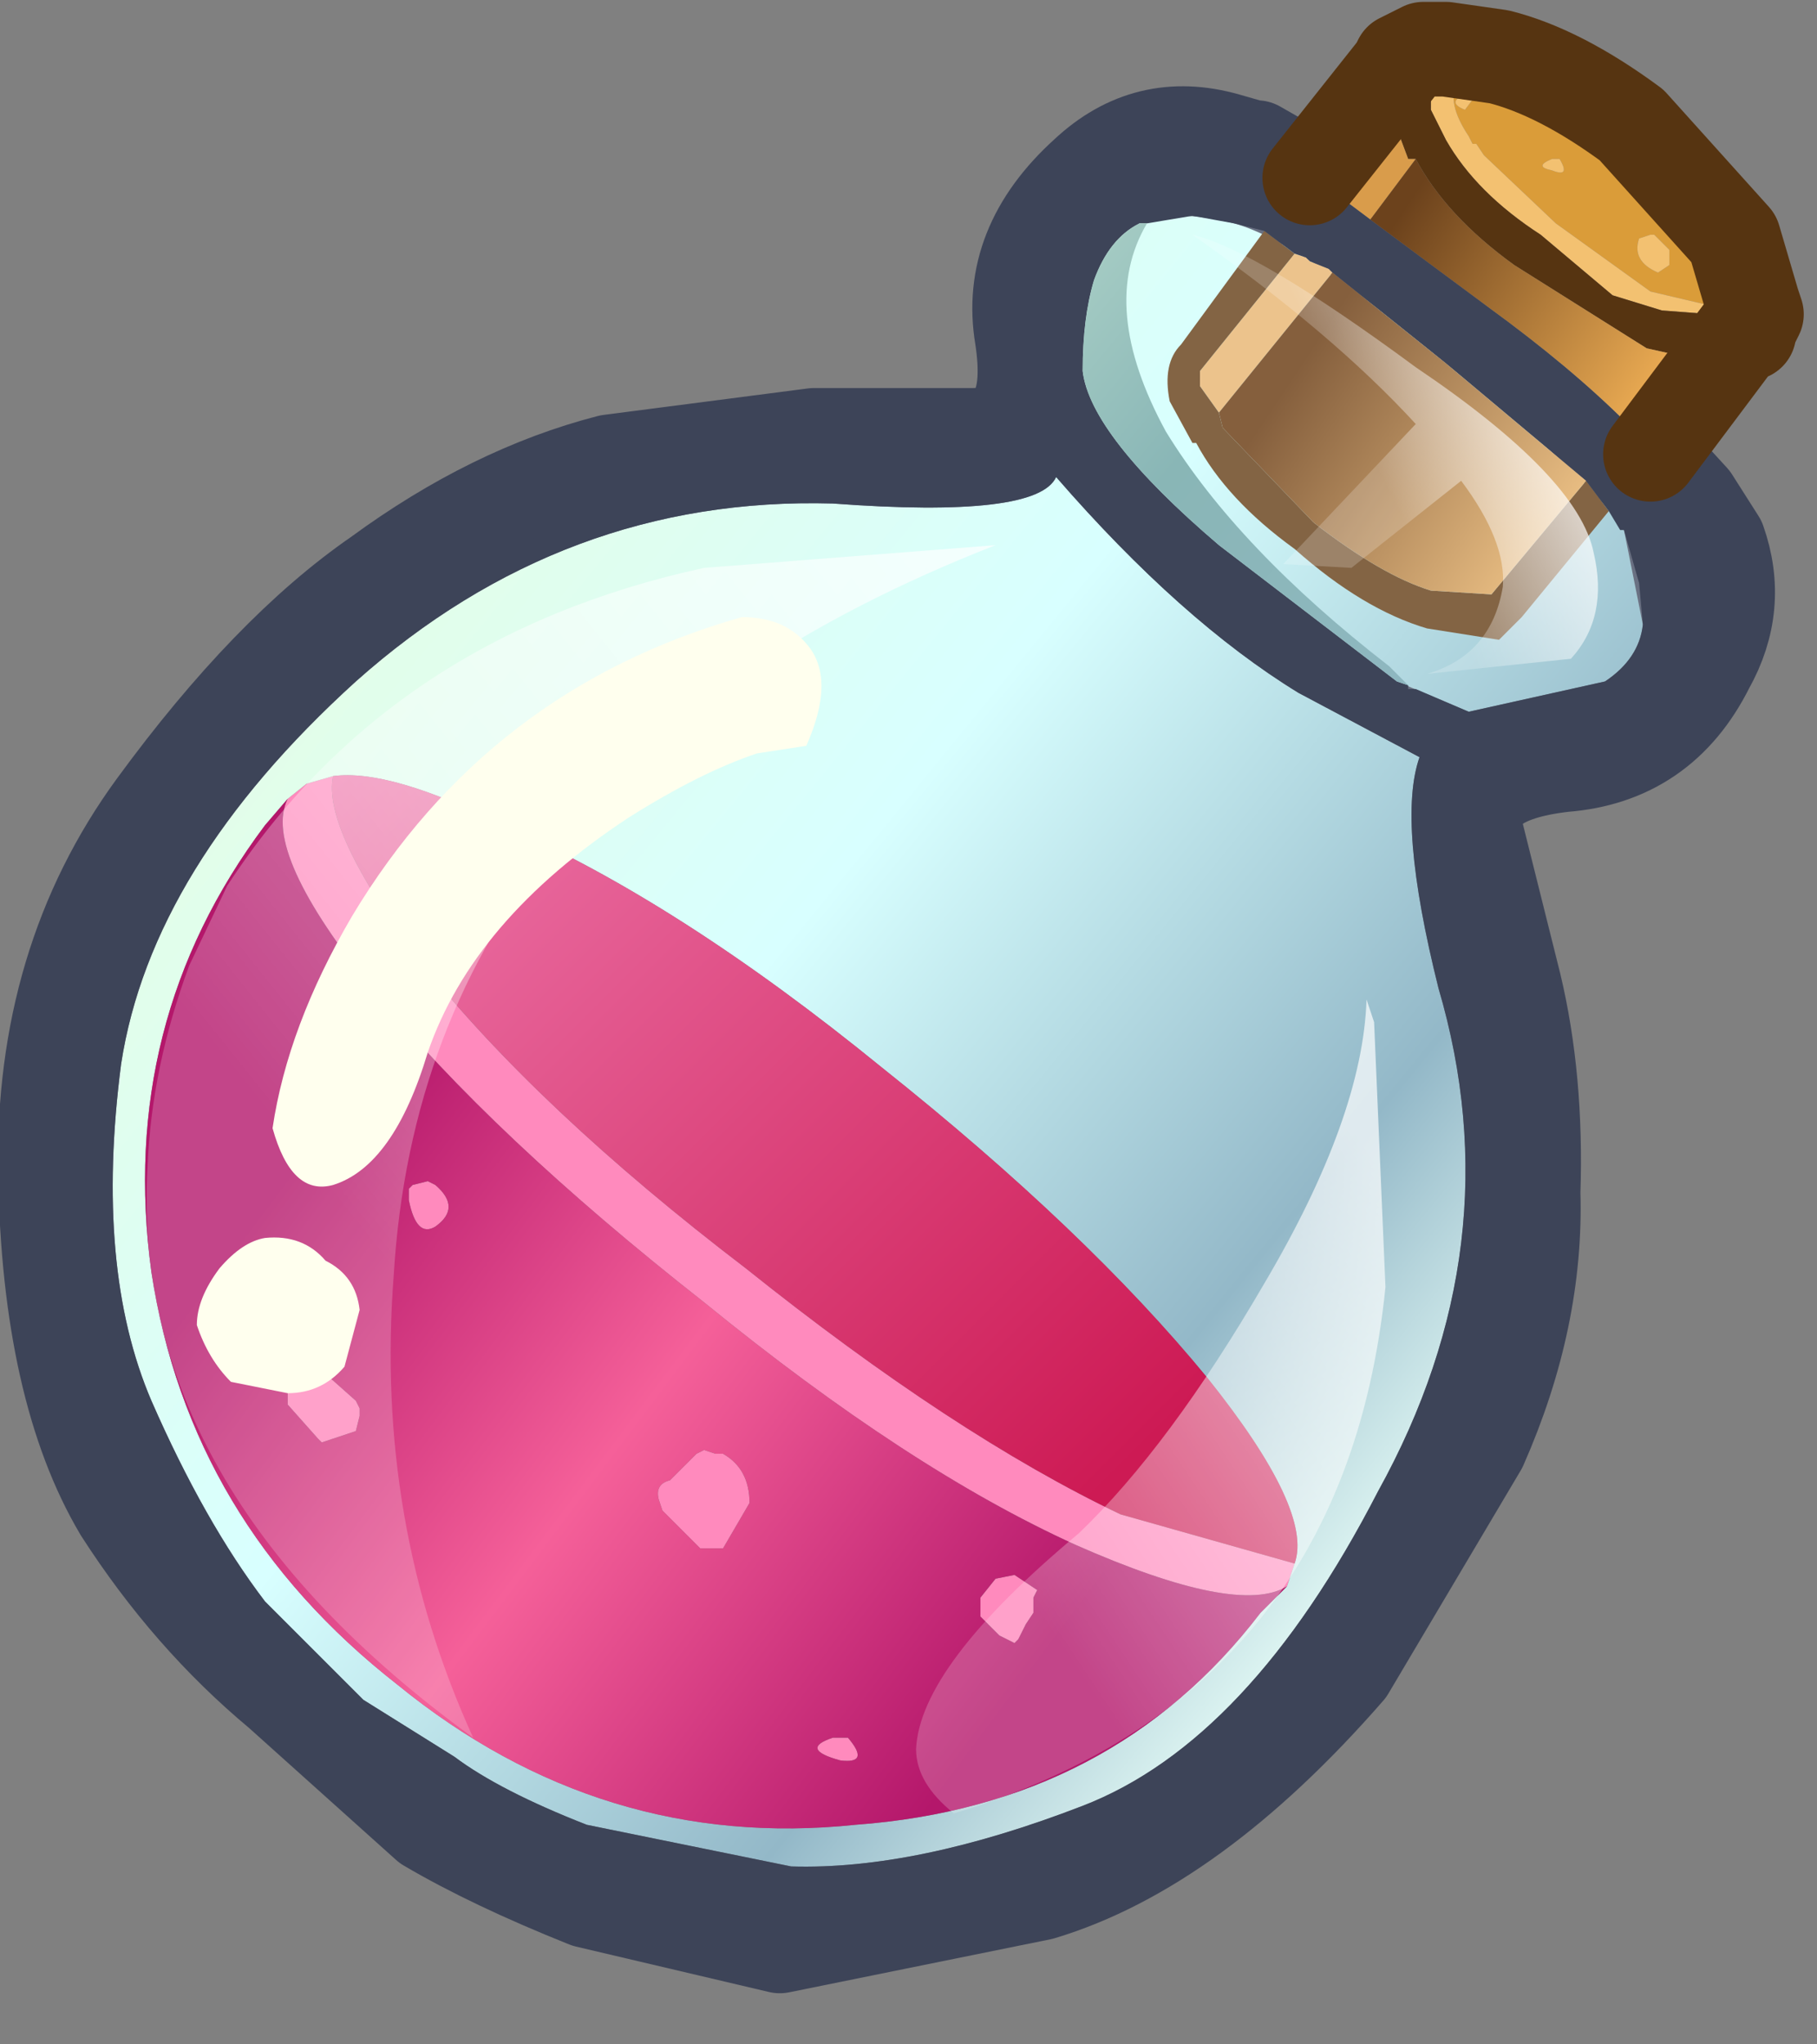 <?xml version="1.0" encoding="utf-8"?>
<svg version="1.1" id="Layer_1"
xmlns="http://www.w3.org/2000/svg"
xmlns:xlink="http://www.w3.org/1999/xlink"
xmlns:author="http://www.sothink.com"
width="24px" height="27px"
xml:space="preserve">
<rect width="100%" height="100%" fill="#808080" stroke="none"/>
<g id="1121" transform="matrix(1, 0, 0, 1, -6.9, -4.95)">
<path style="fill:#697082;fill-opacity:1" d="M21.25,7.25Q22.15 6.35 23.5 6.9Q24.7 7.5 26.55 9L29.25 11.55Q30.05 12.55 29.45 13.75Q28.85 14.95 27.55 15.05Q26.25 15.2 26.4 15.95L26.9 17.95Q27.2 19.2 27.15 20.7Q27.2 22.35 26.45 24.05L24.7 27Q22.65 29.35 20.65 29.95L17.2 30.65L14.65 30.05Q13.4 29.55 12.55 29.05L10.6 27.3Q9.4 26.3 8.5 24.9Q7.55 23.3 7.5 20.45Q7.45 17.65 8.95 15.6Q10.45 13.55 11.9 12.55Q13.4 11.45 14.95 11.05L17.65 10.7L19.75 10.7Q20.6 10.7 20.4 9.4Q20.2 8.2 21.25 7.25M23,12.15L25.35 13.95L26.3 14.35L28.1 13.95Q28.55 13.65 28.6 13.2L28.35 11.95Q27.85 11.2 26 9.75Q24.1 8.15 23.2 7.9Q22.4 7.7 21.95 7.9Q21.55 8.1 21.35 8.65Q21.2 9.15 21.2 9.85Q21.3 10.7 23 12.15M25.65,14.95L24.05 14.1Q22.5 13.15 20.85 11.25Q20.6 11.8 17.9 11.6Q14.35 11.5 11.6 13.95Q8.9 16.4 8.5 19Q8.15 21.7 8.9 23.45Q9.6 25.05 10.4 26.1L11.7 27.4L12.9 28.15Q13.5 28.6 14.65 29.05L17.35 29.6Q19 29.65 21.2 28.8Q23.4 27.95 25.1 24.65Q26.9 21.4 25.9 18Q25.35 15.8 25.65 14.95" />
<path style="fill:#FF8ABD;fill-opacity:1" d="M24,25.6L23.9 25.9Q23.25 26.3 21.1 25.35Q18.9 24.35 16.2 22.15Q13.4 19.95 11.85 18.05Q10.35 16.2 10.7 15.5L10.95 15.3L11.3 15.2Q11.15 15.9 12.45 17.65Q14 19.6 16.75 21.7Q19.5 23.9 21.7 24.95L24 25.6M12.3,20.65L12.35 20.6L12.55 20.55L12.65 20.6Q13 20.9 12.65 21.15Q12.4 21.3 12.3 20.8L12.3 20.7L12.3 20.65M10.9,23L11.15 23.05L11.6 23.45L11.65 23.55L11.65 23.65L11.6 23.85L11.3 23.95L11.15 24L11.1 23.95L10.7 23.5L10.7 23.1L10.7 23.05L10.9 23M16.45,24.15Q16.8 24.35 16.8 24.8L16.45 25.4L16.25 25.4L16.15 25.4L15.65 24.9L15.6 24.75Q15.55 24.55 15.75 24.5L15.95 24.3L16.1 24.15L16.2 24.1L16.35 24.15L16.45 24.15M20.05,25.8L20.3 25.75L20.45 25.85L20.6 25.95L20.55 26.05L20.55 26.25L20.45 26.4L20.35 26.6L20.3 26.65L20.1 26.55L19.85 26.3L19.85 26.05L20.05 25.8M18,28.2Q17.45 28.05 17.9 27.9L18.1 27.9Q18.4 28.25 18 28.2" />
<linearGradient
id="LinearGradID_1391" gradientUnits="userSpaceOnUse" gradientTransform="matrix(0.01, 0.008, -0.009, 0.011, 17.95, 18.45)" spreadMethod ="pad" x1="-819.2" y1="0" x2="819.2" y2="0" >
<stop  offset="0.024" style="stop-color:#E5FDE3;stop-opacity:1" />
<stop  offset="0.443" style="stop-color:#D8FFFF;stop-opacity:1" />
<stop  offset="0.8" style="stop-color:#93B8C8;stop-opacity:1" />
<stop  offset="1" style="stop-color:#EAFFF9;stop-opacity:1" />
</linearGradient>
<path style="fill:url(#LinearGradID_1391) " d="M21.2,9.85Q21.2 9.15 21.35 8.65Q21.55 8.1 21.95 7.9Q22.4 7.7 23.2 7.9Q24.1 8.15 26 9.75Q27.85 11.2 28.35 11.95L28.6 13.2Q28.55 13.65 28.1 13.95L26.3 14.35L25.35 13.95L23 12.15Q21.3 10.7 21.2 9.85M25.9,18Q26.9 21.4 25.1 24.65Q23.4 27.95 21.2 28.8Q19 29.65 17.35 29.6L14.65 29.05Q13.5 28.6 12.9 28.15L11.7 27.4L10.4 26.1Q9.6 25.05 8.9 23.45Q8.15 21.7 8.5 19Q8.9 16.4 11.6 13.95Q14.35 11.5 17.9 11.6Q20.6 11.8 20.85 11.25Q22.5 13.15 24.05 14.1L25.65 14.95Q25.35 15.8 25.9 18M10.4,15.85Q8.45 18.45 8.9 21.75Q9.4 25.05 12.15 27.2Q14.85 29.4 18.2 29.05Q21.6 28.8 23.55 26.25L23.9 25.9L24 25.6Q24.25 24.9 22.85 23.15Q21.25 21.2 18.55 19.05Q15.85 16.85 13.55 15.85Q12.05 15.1 11.3 15.2L10.95 15.3L10.7 15.5L10.4 15.85" />
<linearGradient
id="LinearGradID_1392" gradientUnits="userSpaceOnUse" gradientTransform="matrix(-0.006, -0.004, 0.003, -0.004, 15.25, 24.25)" spreadMethod ="pad" x1="-819.2" y1="0" x2="819.2" y2="0" >
<stop  offset="0" style="stop-color:#B4176B;stop-opacity:1" />
<stop  offset="0.525" style="stop-color:#F56099;stop-opacity:1" />
<stop  offset="1" style="stop-color:#B4176B;stop-opacity:1" />
</linearGradient>
<path style="fill:url(#LinearGradID_1392) " d="M23.9,25.9L23.55 26.25Q21.6 28.8 18.2 29.05Q14.85 29.4 12.15 27.2Q9.4 25.05 8.9 21.75Q8.45 18.45 10.4 15.85L10.7 15.5Q10.35 16.2 11.85 18.05Q13.4 19.95 16.2 22.15Q18.9 24.35 21.1 25.35Q23.25 26.3 23.9 25.9M12.3,20.7L12.3 20.8Q12.4 21.3 12.65 21.15Q13 20.9 12.65 20.6L12.55 20.55L12.35 20.6L12.3 20.65L12.3 20.7M10.7,23.05L10.7 23.1L10.7 23.5L11.1 23.95L11.15 24L11.3 23.95L11.6 23.85L11.65 23.65L11.65 23.55L11.6 23.45L11.15 23.05L10.9 23L10.7 23.05M16.35,24.15L16.2 24.1L16.1 24.15L15.95 24.3L15.75 24.5Q15.55 24.55 15.6 24.75L15.65 24.9L16.15 25.4L16.25 25.4L16.45 25.4L16.8 24.8Q16.8 24.35 16.45 24.15L16.35 24.15M19.85,26.05L19.85 26.3L20.1 26.55L20.3 26.65L20.35 26.6L20.45 26.4L20.55 26.25L20.55 26.05L20.6 25.95L20.45 25.85L20.3 25.75L20.05 25.8L19.85 26.05M18.1,27.9L17.9 27.9Q17.45 28.05 18 28.2Q18.4 28.25 18.1 27.9" />
<linearGradient
id="LinearGradID_1393" gradientUnits="userSpaceOnUse" gradientTransform="matrix(0.007, 0.005, -0.002, 0.002, 16.4, 19.85)" spreadMethod ="pad" x1="-819.2" y1="0" x2="819.2" y2="0" >
<stop  offset="0" style="stop-color:#EE78AC;stop-opacity:1" />
<stop  offset="1" style="stop-color:#CD1A54;stop-opacity:1" />
</linearGradient>
<path style="fill:url(#LinearGradID_1393) " d="M21.7,24.95Q19.5 23.9 16.75 21.7Q14 19.6 12.45 17.65Q11.15 15.9 11.3 15.2Q12.05 15.1 13.55 15.85Q15.85 16.85 18.55 19.05Q21.25 21.2 22.85 23.15Q24.25 24.9 24 25.6L21.7 24.95" />
<path style="fill:#DA9C39;fill-opacity:1" d="M28.7,8.8L27.45 7.9L26.5 7L26.4 6.85L26.35 6.85L26.3 6.75Q26 6.3 26.15 6.05L26.55 6.1L28.1 7L29.35 8.3L29.55 9L28.7 8.8M28.75,8.05L28.7 8.05L28.55 8.1Q28.45 8.4 28.8 8.55L28.95 8.45L28.95 8.4L28.95 8.25L28.75 8.05M27.4,7.2Q27.65 7.3 27.5 7.05L27.4 7.05Q27.15 7.15 27.4 7.2M26.25,6.4L26.4 6.2L26.25 6.2Q26 6.3 26.25 6.4" />
<path style="fill:#F3C171;fill-opacity:1" d="M29.55,9L29.55 9.05L29.5 9.1L28.85 9.05L28.2 8.85L27.25 8.05Q26.4 7.5 26 6.8L25.95 6.7L25.8 6.4L25.8 6.15L25.8 6.1L25.9 6.1L26 6.1L26.15 6.05Q26 6.3 26.3 6.75L26.35 6.85L26.4 6.85L26.5 7L27.45 7.9L28.7 8.8L29.55 9M28.95,8.25L28.95 8.4L28.95 8.45L28.8 8.55Q28.45 8.4 28.55 8.1L28.7 8.05L28.75 8.05L28.95 8.25M27.4,7.05L27.5 7.05Q27.65 7.3 27.4 7.2Q27.15 7.15 27.4 7.05M26.25,6.2L26.4 6.2L26.25 6.4Q26 6.3 26.25 6.2" />
<path style="fill:#563411;fill-opacity:1" d="M26,6.1L25.9 6.1L25.8 6.1L25.8 6.15L25.8 6.4L25.95 6.7L26 6.8Q26.4 7.5 27.25 8.05L28.2 8.85L28.85 9.05L29.5 9.1L29.55 9.05L29.55 9L29.35 8.3L28.1 7L26.55 6.1L26.15 6.05L26 6.1M28.4,10.55L29.1 9.65L28.65 9.55L26.9 8.45Q26 7.8 25.6 7.05L25.5 7.05L25.35 6.65L24.6 7.55L24.5 7.55L24.2 7.3L25.35 5.85L25.4 5.75L25.7 5.6L26 5.6L26.7 5.7Q27.5 5.9 28.45 6.6L29.8 8.1L30.05 8.95L30.1 9.1L30 9.3L30 9.35L29.9 9.35L28.7 10.95L28.4 10.55" />
<path style="fill:#D99C4B;fill-opacity:1" d="M25,7.85L24.6 7.55L25.35 6.65L25.5 7.05L25.6 7.05L25 7.85" />
<path style="fill:#ECC38C;fill-opacity:1" d="M23,10.4L22.75 10.05L22.75 9.85L24 8.3L24.15 8.35L24.2 8.4L24.45 8.5L24.5 8.55L23 10.4" />
<path style="fill:#836444;fill-opacity:1" d="M23.05,10.6L24.25 11.85Q25.15 12.55 25.8 12.75L26.6 12.8L27.85 11.3L28.15 11.7L27 13.1L26.7 13.4L25.75 13.25Q24.9 13 24 12.2Q23.1 11.55 22.7 10.8L22.65 10.8L22.35 10.25Q22.25 9.75 22.5 9.5L23.6 8L24 8.3L22.75 9.85L22.75 10.05L23 10.4L23.05 10.6" />
<path style="fill:#3D4458;fill-opacity:1" d="M26.55,9Q27.65 9.8 28.4 10.55L28.7 10.95L29.25 11.55L29.6 12.1Q29.9 12.95 29.45 13.75Q28.85 14.95 27.55 15.05Q26.25 15.2 26.4 15.95L26.9 17.95Q27.2 19.2 27.15 20.7Q27.2 22.35 26.45 24.05L24.7 27Q22.65 29.35 20.65 29.95L17.2 30.65L14.65 30.05Q13.4 29.55 12.55 29.05L10.6 27.3Q9.4 26.3 8.5 24.9Q7.55 23.3 7.5 20.45Q7.45 17.65 8.95 15.6Q10.45 13.55 11.9 12.55Q13.4 11.45 14.95 11.05L17.65 10.7L19.75 10.7Q20.6 10.7 20.4 9.4Q20.2 8.2 21.25 7.25Q22.05 6.5 23.1 6.8L23.45 6.9L23.5 6.9L24.2 7.3L24.5 7.55L24.6 7.55L25 7.85L26.55 9M21.95,7.9Q21.55 8.1 21.35 8.65Q21.2 9.15 21.2 9.85Q21.3 10.7 23 12.15L25.35 13.95L25.5 14L25.5 14.05L25.6 14.05L26.3 14.35L28.1 13.95Q28.55 13.65 28.6 13.2L28.55 12.65L28.35 11.95L28.3 11.95L28.15 11.7L27.85 11.3L26 9.75L24.5 8.55L24.45 8.5L24.2 8.4L24.15 8.35L24 8.3L23.6 8L23.2 7.9L22.65 7.8L22.05 7.9L21.95 7.9M25.65,14.95L24.05 14.1Q22.5 13.15 20.85 11.25Q20.6 11.8 17.9 11.6Q14.35 11.5 11.6 13.95Q8.9 16.4 8.5 19Q8.15 21.7 8.9 23.45Q9.6 25.05 10.4 26.1L11.7 27.4L12.9 28.15Q13.5 28.6 14.65 29.05L17.35 29.6Q19 29.65 21.2 28.8Q23.4 27.95 25.1 24.65Q26.9 21.4 25.9 18Q25.35 15.8 25.65 14.95" />
<linearGradient
id="LinearGradID_1394" gradientUnits="userSpaceOnUse" gradientTransform="matrix(0.01, 0.008, -0.009, 0.011, 17.95, 18.45)" spreadMethod ="pad" x1="-819.2" y1="0" x2="819.2" y2="0" >
<stop  offset="0.024" style="stop-color:#E5FDE3;stop-opacity:1" />
<stop  offset="0.443" style="stop-color:#89B6B6;stop-opacity:1" />
<stop  offset="0.8" style="stop-color:#93B8C8;stop-opacity:1" />
<stop  offset="1" style="stop-color:#EAFFF9;stop-opacity:1" />
</linearGradient>
<path style="fill:url(#LinearGradID_1394) " d="M25.5,14L25.35 13.95L23 12.15Q21.3 10.7 21.2 9.85Q21.2 9.15 21.35 8.65Q21.55 8.1 21.95 7.9L22.05 7.9Q21.4 9 22.3 10.65Q23.25 12.2 25.25 13.75L25.5 14" />
<linearGradient
id="LinearGradID_1395" gradientUnits="userSpaceOnUse" gradientTransform="matrix(-0.002, -0.002, 0.002, -0.003, 26.45, 10.3)" spreadMethod ="pad" x1="-819.2" y1="0" x2="819.2" y2="0" >
<stop  offset="0" style="stop-color:#F5C98B;stop-opacity:1" />
<stop  offset="1" style="stop-color:#855F3D;stop-opacity:1" />
</linearGradient>
<path style="fill:url(#LinearGradID_1395) " d="M23,10.4L24.5 8.55L26 9.75L27.85 11.3L26.6 12.8L25.8 12.75Q25.15 12.55 24.25 11.85L23.05 10.6L23 10.4" />
<linearGradient
id="LinearGradID_1396" gradientUnits="userSpaceOnUse" gradientTransform="matrix(-0.002, -0.002, 0.002, -0.003, 26.45, 10.3)" spreadMethod ="pad" x1="-819.2" y1="0" x2="819.2" y2="0" >
<stop  offset="0" style="stop-color:#F9B759;stop-opacity:1" />
<stop  offset="1" style="stop-color:#6C421C;stop-opacity:1" />
</linearGradient>
<path style="fill:url(#LinearGradID_1396) " d="M25,7.85L25.6 7.05Q26 7.8 26.9 8.45L28.65 9.55L29.1 9.65L28.4 10.55Q27.65 9.8 26.55 9L25 7.85" />
<path style="fill:none;stroke-width:1.25;stroke-linecap:round;stroke-linejoin:round;stroke-miterlimit:3;stroke:#3D4458;stroke-opacity:1" d="M28.7,10.95L29.25 11.55L29.6 12.1Q29.9 12.95 29.45 13.75Q28.85 14.95 27.55 15.05Q26.25 15.2 26.4 15.95L26.9 17.95Q27.2 19.2 27.15 20.7Q27.2 22.35 26.45 24.05L24.7 27Q22.65 29.35 20.65 29.95L17.2 30.65L14.65 30.05Q13.4 29.55 12.55 29.05L10.6 27.3Q9.4 26.3 8.5 24.9Q7.55 23.3 7.5 20.45Q7.45 17.65 8.95 15.6Q10.45 13.55 11.9 12.55Q13.4 11.45 14.95 11.05L17.65 10.7L19.75 10.7Q20.6 10.7 20.4 9.4Q20.2 8.2 21.25 7.25Q22.05 6.5 23.1 6.8L23.45 6.9L23.5 6.9L24.2 7.3" />
<path style="fill:none;stroke-width:1.25;stroke-linecap:round;stroke-linejoin:round;stroke-miterlimit:3;stroke:#563411;stroke-opacity:1" d="M24.2,7.3L25.35 5.85L25.4 5.75L25.7 5.6L26 5.6L26.7 5.7Q27.5 5.9 28.45 6.6L29.8 8.1L30.05 8.95L30.1 9.1L30 9.3L30 9.35L29.9 9.35L28.7 10.95" />
<linearGradient
id="LinearGradID_1397" gradientUnits="userSpaceOnUse" gradientTransform="matrix(-0.001, 0.001, -0.002, -0.004, 26, 10.55)" spreadMethod ="pad" x1="-819.2" y1="0" x2="819.2" y2="0" >
<stop  offset="0.024" style="stop-color:#FFFFFF;stop-opacity:0.702" />
<stop  offset="0.988" style="stop-color:#FFFFFF;stop-opacity:0.2" />
</linearGradient>
<path style="fill:url(#LinearGradID_1397) " d="M25.6,9.8Q27.75 11.25 27.95 12.25Q28.15 13.1 27.65 13.65L25.75 13.85Q26.6 13.6 26.75 12.7Q26.8 12.1 26.2 11.3L24.75 12.45L23.85 12.4L25.6 10.55Q24.5 9.35 22.65 8.05Q23.5 8.25 25.6 9.8" />
<linearGradient
id="LinearGradID_1398" gradientUnits="userSpaceOnUse" gradientTransform="matrix(-0.004, 0.002, -0.002, -0.003, 22.95, 23.35)" spreadMethod ="pad" x1="-819.2" y1="0" x2="819.2" y2="0" >
<stop  offset="0.024" style="stop-color:#FFFFFF;stop-opacity:0.702" />
<stop  offset="0.988" style="stop-color:#FFFFFF;stop-opacity:0.2" />
</linearGradient>
<path style="fill:url(#LinearGradID_1398) " d="M25.05,18.45L25.2 21.95Q24.65 27.35 19.5 28.9Q19 28.5 19 28.05Q19.05 26.95 21.15 25.2Q22.35 24.05 23.6 21.9Q24.9 19.7 24.95 18.15L25.05 18.45" />
<linearGradient
id="LinearGradID_1399" gradientUnits="userSpaceOnUse" gradientTransform="matrix(-0.006, 0.005, -0.004, -0.005, 16.85, 17.7)" spreadMethod ="pad" x1="-819.2" y1="0" x2="819.2" y2="0" >
<stop  offset="0.024" style="stop-color:#FFFFFF;stop-opacity:0.702" />
<stop  offset="0.988" style="stop-color:#FFFFFF;stop-opacity:0.2" />
</linearGradient>
<path style="fill:url(#LinearGradID_1399) " d="M9.9,16.65Q12.05 13.35 16.2 12.45L20.05 12.15Q12.5 15.1 12.1 21.8Q11.85 25.05 13.15 27.9Q8.6 24.6 8.85 20.35Q8.9 19.05 9.4 17.7L9.9 16.65" />
<path style="fill:#FFFFEE;fill-opacity:1" d="M9.8,21.7Q10.1 21.35 10.4 21.3Q10.9 21.25 11.2 21.6Q11.6 21.8 11.65 22.25L11.45 23Q11.15 23.35 10.7 23.35L9.95 23.2Q9.65 22.9 9.5 22.45Q9.5 22.1 9.8 21.7M16.9,14.9Q16.15 15.15 15.2 15.75Q13.15 17.1 12.55 18.85Q12.1 20.35 11.3 20.6Q10.75 20.75 10.5 19.85Q10.7 18.5 11.55 17.05Q13.35 14.05 16.7 13.1Q17.25 13.1 17.55 13.45Q17.95 13.9 17.55 14.8L16.9 14.9" />
</g>
</svg>
